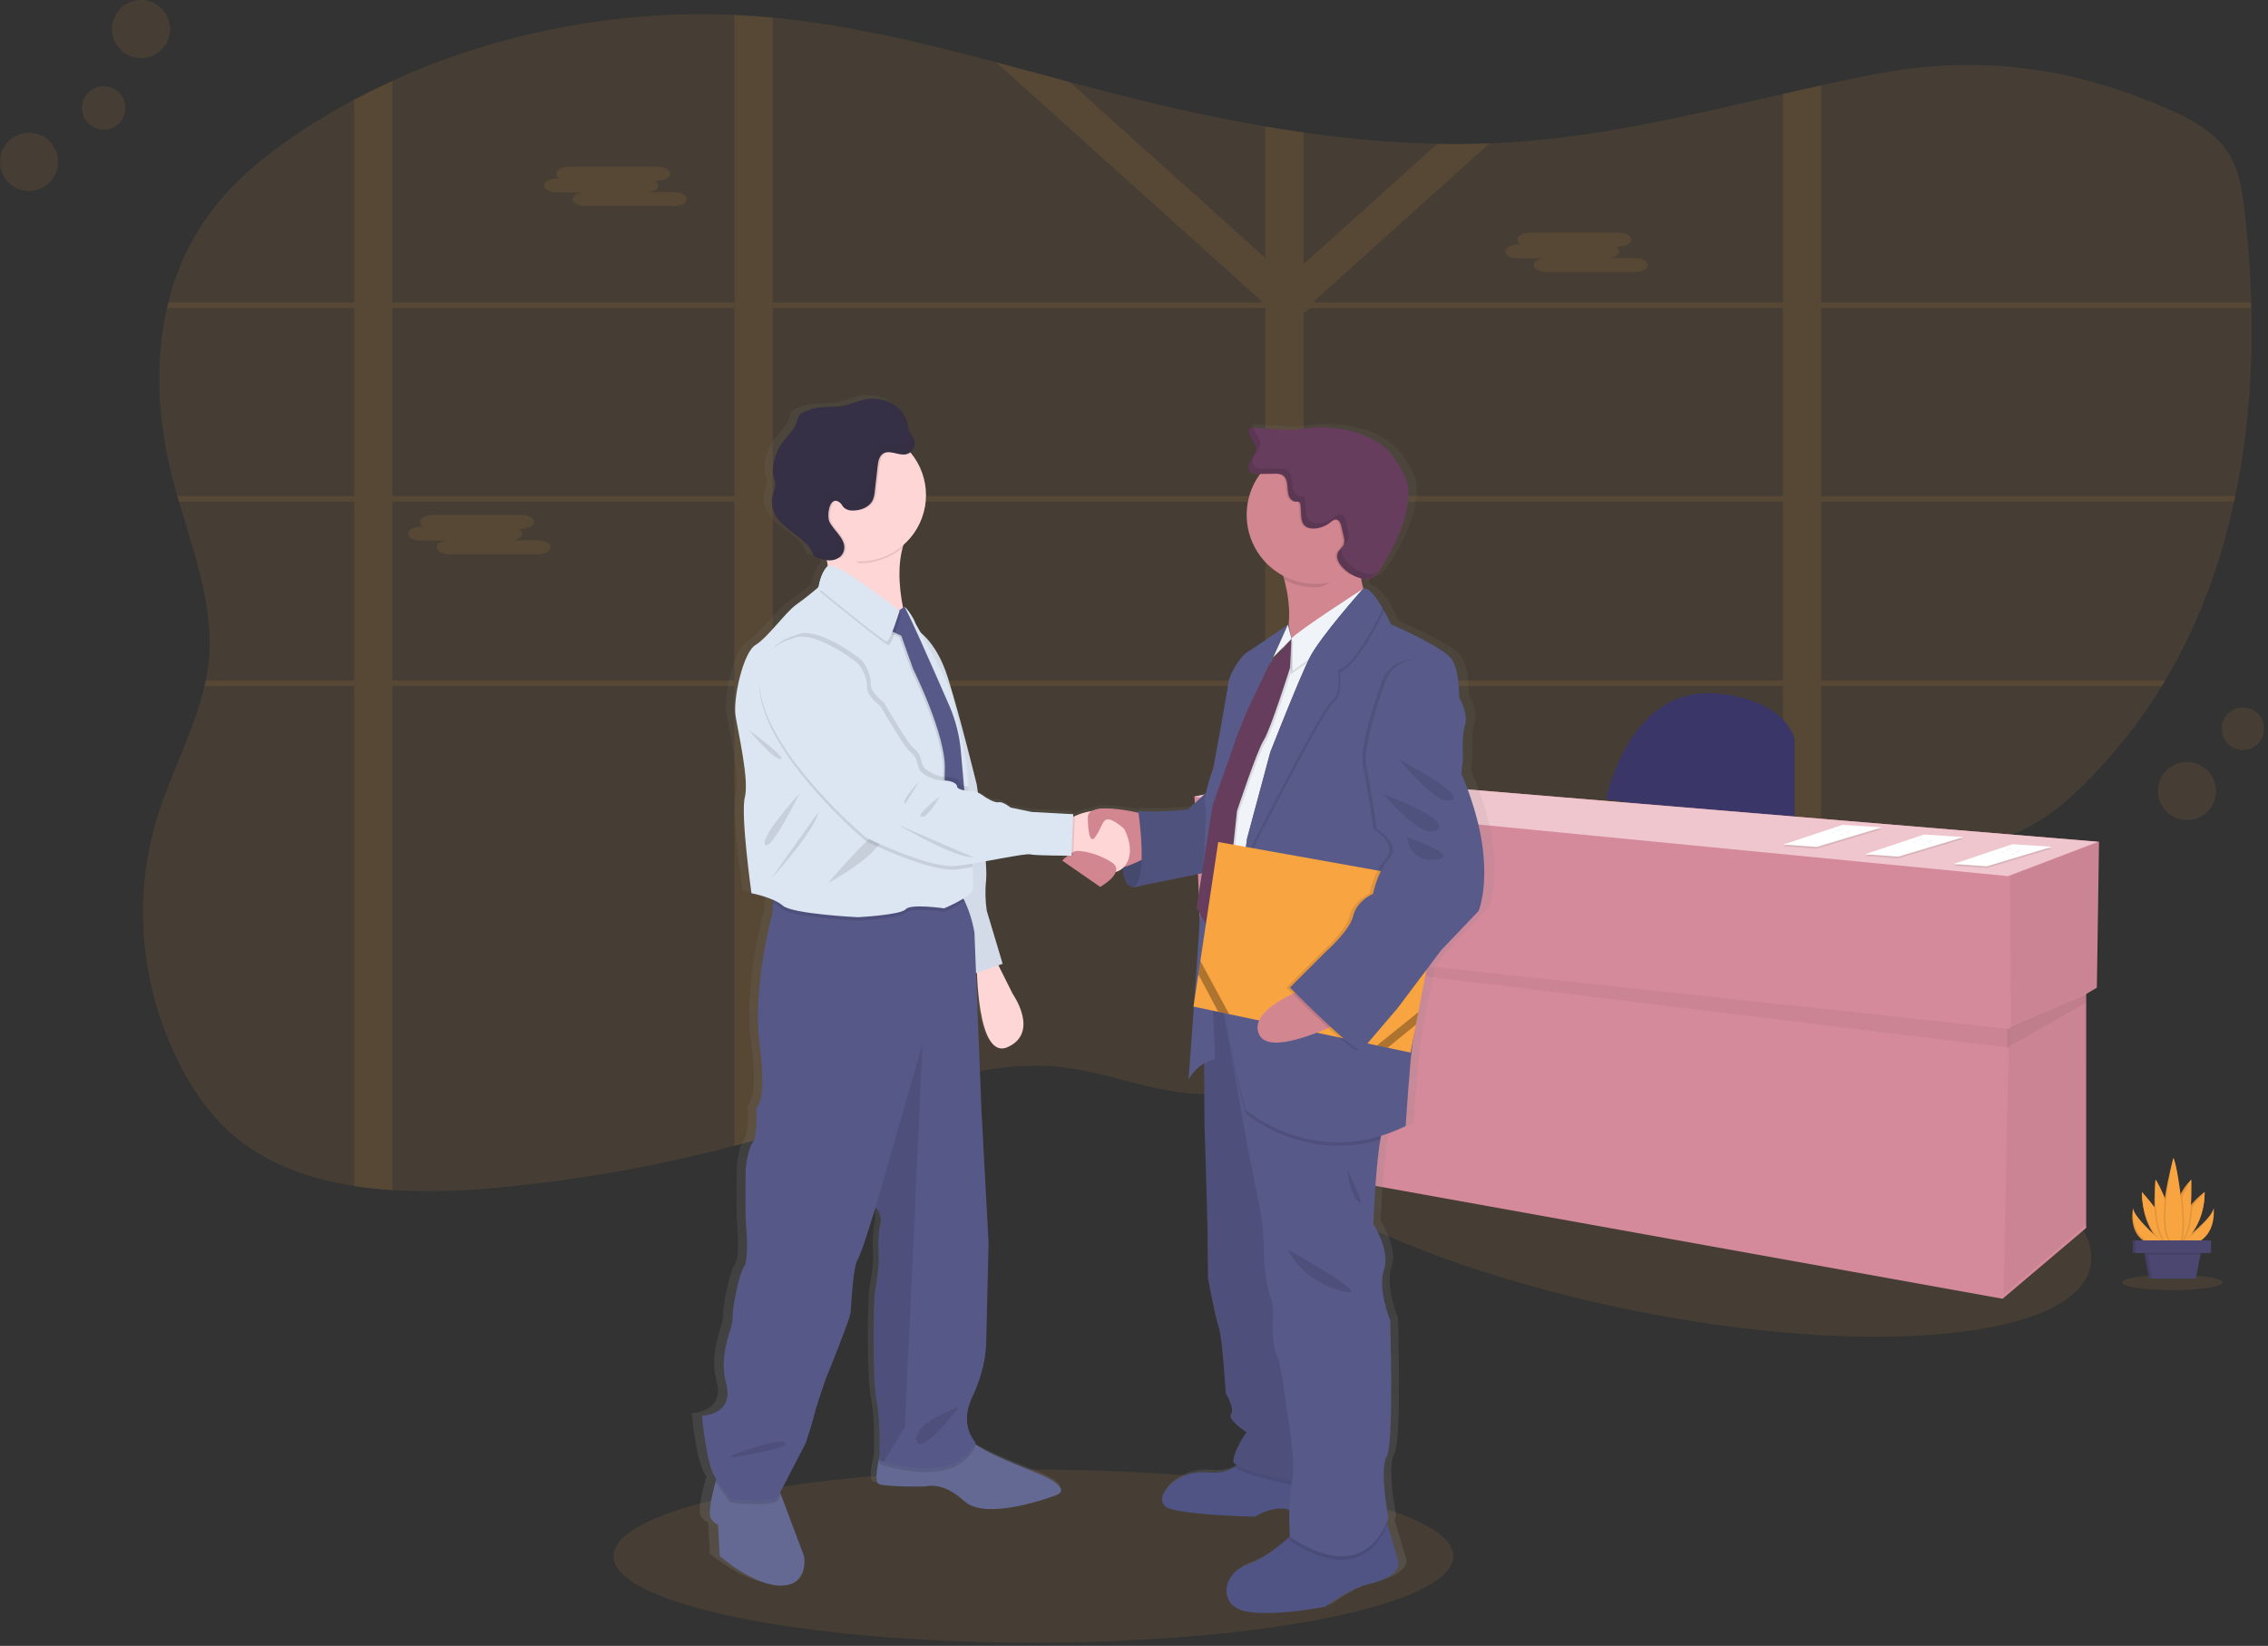 <svg width="583" height="423" viewBox="0 0 583 423" fill="none" xmlns="http://www.w3.org/2000/svg">
<rect x="0" y="0" width="583" height="423" fill="#333333" stroke="none"/>
<path opacity="0.1" d="M574.595 127.498C574.494 127.973 574.398 128.448 574.286 128.917C570.789 145.054 565.074 160.604 556.577 174.884C556.295 175.359 556.012 175.833 555.724 176.308C550.121 185.496 543.417 193.964 535.761 201.524C531.528 205.706 526.912 209.68 521.421 212.545C513.729 216.567 504.736 218.199 495.897 219.533C486.718 220.925 477.41 222.088 468.129 223.342C464.831 223.779 461.553 224.243 458.294 224.734C449.328 226.062 440.426 227.599 431.736 229.636C420.995 232.149 410.584 235.44 400.749 240.071C399.963 240.426 399.187 240.803 398.419 241.201C397.652 241.586 396.879 241.975 396.122 242.37C395.365 242.764 394.618 243.159 393.877 243.565C393.494 243.773 393.11 243.981 392.731 244.199C392.353 244.418 391.98 244.61 391.612 244.824C390.503 245.442 389.416 246.077 388.328 246.717L388.285 246.744C387.566 247.165 386.857 247.597 386.153 248.03C382.134 250.473 378.2 253.023 374.266 255.588L371.792 257.189L367.959 259.669C367.213 260.155 366.451 260.64 365.699 261.12C365.166 261.472 364.633 261.824 364.052 262.187C361.259 263.947 358.428 265.676 355.523 267.324C354.835 267.719 354.142 268.114 353.444 268.498C347.574 271.775 341.436 274.544 335.095 276.777L335.01 276.809C331.82 277.922 328.566 278.841 325.265 279.561C323.362 279.977 321.454 280.319 319.524 280.58C314.366 281.312 309.135 281.386 303.958 280.799C293.793 279.62 284.267 275.715 274.106 274.398C253.188 271.73 232.873 280.324 213.203 287.056C208.366 288.71 203.493 290.259 198.586 291.702C195.323 292.668 192.05 293.58 188.75 294.46C168.534 299.805 147.901 303.426 127.074 305.284C118.367 306.138 109.609 306.332 100.873 305.865C97.552 305.663 94.268 305.332 91.043 304.799C80.008 303.091 69.72 299.512 61.415 292.956C54.613 287.574 49.746 280.559 46.041 273.219C42.248 265.729 39.571 257.724 38.093 249.459C37.89 248.334 37.709 247.203 37.56 246.072C37.293 244.137 37.094 242.192 36.963 240.236C36.245 229.81 37.489 219.343 40.63 209.376C44.149 198.217 50.012 187.505 52.593 176.26C52.699 175.784 52.8 175.309 52.896 174.836C53.249 173.128 53.51 171.402 53.68 169.667C54.997 155.851 49.949 142.381 45.988 128.869C45.849 128.4 45.711 127.925 45.577 127.45C45.151 125.949 44.742 124.45 44.351 122.953C40.684 108.668 39.665 93.374 42.933 79.115C43.035 78.64 43.157 78.165 43.274 77.696C45.462 68.683 49.576 60.251 55.333 52.981C61.452 45.3 69.486 38.904 78.068 33.287C82.251 30.549 86.576 27.99 91.043 25.611C94.242 23.904 97.518 22.287 100.873 20.762C127.767 8.492 158.445 2.502 188.782 3.825C190.382 3.894 191.981 3.979 193.58 4.097C195.179 4.214 196.928 4.353 198.602 4.508C218.144 6.407 237.159 10.989 256.04 15.998C262.368 17.678 268.685 19.401 274.997 21.092C277.806 21.839 280.61 22.586 283.419 23.311C297.178 26.869 311.139 30.091 325.276 32.497C328.549 33.063 331.826 33.578 335.106 34.044C346.495 35.719 357.976 36.694 369.484 36.962C373.958 37.051 378.434 37.012 382.912 36.845C385.172 36.763 387.434 36.64 389.698 36.477C413.073 34.828 435.665 29.313 458.294 24.16C461.567 23.413 464.846 22.677 468.129 21.951C472.437 21.002 476.744 20.084 481.072 19.236C508.009 13.939 532.018 16.985 557.062 27.915C562.755 30.396 568.443 33.394 571.93 38.05C575.416 42.707 576.29 48.426 576.941 53.947C577.863 61.81 578.465 69.774 578.694 77.781C578.694 78.251 578.694 78.725 578.726 79.2C579.089 95.374 577.884 111.703 574.595 127.498Z" fill="#F8A441"/>
<path opacity="0.1" d="M395.92 174.884H394.16V175.513V176.308H396.154L395.92 174.884ZM375.967 174.884C375.964 174.896 375.964 174.909 375.967 174.921C375.919 175.311 375.865 175.7 375.812 176.095V176.201V176.308H391.058V176.223L392.124 174.884H375.967ZM335.106 174.884V128.917H352.645C352.458 128.794 352.266 128.666 352.069 128.549L351.813 128.384L351.482 128.181C351.291 128.069 351.099 127.957 350.896 127.85C350.693 127.744 350.571 127.669 350.4 127.578L350.283 127.514H350.256H335.106V124.98L334.696 125.14L334.264 125.343H334.232L334.142 125.391L333.87 125.535L333.598 125.679C333.331 125.823 333.065 125.983 332.798 126.149L332.542 126.319L332.009 126.661C331.322 127.119 330.645 127.6 329.946 128.048C329.77 128.16 329.594 128.272 329.413 128.373C329.035 128.597 328.645 128.81 328.246 129.002C328.075 129.088 327.91 129.163 327.713 129.232L327.425 129.344L327.158 129.435C326.533 129.652 325.891 129.82 325.239 129.936V174.873H298.943C298.943 174.927 298.98 174.969 298.996 175.023C299.14 175.449 299.284 175.871 299.422 176.298H325.276V225.566C325.412 225.566 325.545 225.566 325.676 225.566L326.14 225.593L326.977 225.641L328.315 225.801L328.928 225.86L329.594 225.929H329.696L330.874 226.073L331.124 226.105L331.695 226.185L332.51 226.302L334.467 226.217L334.733 226.265C334.84 226.265 334.952 226.297 335.064 226.318V176.308H375.759V176.201V176.095C375.812 175.7 375.865 175.311 375.913 174.921C375.911 174.909 375.911 174.896 375.913 174.884H335.106ZM395.92 174.884H394.16V175.513V176.308H396.154L395.92 174.884ZM374.868 174.884C374.804 175.359 374.746 175.833 374.682 176.308H391.682L392.838 174.884H374.868ZM335.106 174.884V128.917H352.645C352.458 128.794 352.266 128.666 352.069 128.549L351.813 128.384L351.482 128.181C351.291 128.069 351.099 127.957 350.896 127.85C350.693 127.744 350.571 127.669 350.4 127.578L350.283 127.514H350.246H335.106V124.98L334.696 125.14L334.264 125.343H334.232L334.142 125.391L333.87 125.535L333.598 125.679C333.331 125.823 333.065 125.983 332.798 126.149L332.542 126.319L332.009 126.661C331.322 127.119 330.645 127.6 329.946 128.048C329.77 128.16 329.594 128.272 329.413 128.373C329.035 128.597 328.645 128.81 328.246 129.002C328.075 129.088 327.91 129.163 327.713 129.232L327.425 129.344L327.158 129.435C326.533 129.652 325.891 129.82 325.239 129.936V174.873H298.943C298.943 174.927 298.98 174.969 298.996 175.023C299.14 175.444 299.289 175.871 299.428 176.298H325.276V225.561H325.676L326.14 225.588L326.977 225.636L328.315 225.801L328.928 225.86L329.594 225.929H329.696L330.874 226.073L331.124 226.105L331.695 226.185L332.51 226.302L334.467 226.217L334.733 226.265C334.84 226.265 334.952 226.297 335.064 226.318V176.308H374.692C374.756 175.833 374.815 175.359 374.879 174.884H335.106ZM468.13 79.163H578.727C578.727 78.688 578.727 78.213 578.695 77.744H468.13V21.935C464.846 22.646 461.568 23.383 458.295 24.144V77.744H338.012L337.708 77.472L338.166 77.067L382.907 36.834C378.429 37.005 373.953 37.044 369.479 36.952L335.101 67.859V34.044C331.817 33.578 328.541 33.063 325.271 32.497V66.302L275.008 21.092C268.696 19.401 262.379 17.678 256.051 15.998L324.408 77.472L324.104 77.744H198.618V4.556C196.944 4.399 195.27 4.262 193.596 4.145C191.997 4.027 190.398 3.942 188.799 3.873V77.744H100.873V20.81C97.554 22.332 94.278 23.948 91.044 25.659V77.744H43.275C43.157 78.213 43.035 78.688 42.934 79.163H91.044V127.498H45.578C45.711 127.973 45.849 128.448 45.988 128.917H91.044V174.884H52.897C52.801 175.357 52.7 175.832 52.593 176.308H91.044V304.831C94.242 305.327 97.552 305.673 100.873 305.897V176.308H188.783V294.482C192.082 293.602 195.356 292.689 198.618 291.724V176.308H325.276V279.556C328.577 278.836 331.831 277.917 335.021 276.803L335.106 276.771V176.308H458.295V224.734C461.564 224.254 464.842 223.793 468.13 223.353V176.308H555.725C556.012 175.833 556.295 175.359 556.577 174.884H468.13V128.917H574.286C574.398 128.448 574.494 127.973 574.595 127.498H468.13V79.163ZM100.873 79.163H188.783V127.498H100.873V79.163ZM100.873 174.884V128.917H188.783V174.884H100.873ZM198.618 79.163H325.276V127.498H198.618V79.163ZM198.618 174.884V128.917H325.276V174.884H198.618ZM458.295 174.884H335.106V128.917H458.295V174.884ZM458.295 127.498H335.106V80.459L336.833 79.163H458.295V127.498ZM375.967 174.884C375.964 174.896 375.964 174.909 375.967 174.921C375.919 175.311 375.865 175.7 375.812 176.095V176.201V176.308H391.058V176.223L392.124 174.884H375.967ZM395.92 174.884H394.16V175.513V176.308H396.154L395.92 174.884ZM335.106 174.884V128.917H352.645C352.458 128.794 352.266 128.666 352.069 128.549L351.813 128.384L351.482 128.181C351.291 128.069 351.099 127.957 350.896 127.85C350.693 127.744 350.571 127.669 350.4 127.578L350.283 127.514H350.256H335.106V124.98L334.696 125.14L334.264 125.343H334.232L334.142 125.391L333.87 125.535L333.598 125.679C333.331 125.823 333.065 125.983 332.798 126.149L332.542 126.319L332.009 126.661C331.322 127.119 330.645 127.6 329.946 128.048C329.77 128.16 329.594 128.272 329.413 128.373C329.035 128.597 328.645 128.81 328.246 129.002C328.075 129.088 327.91 129.163 327.713 129.232L327.425 129.344L327.158 129.435C326.533 129.652 325.891 129.82 325.239 129.936V174.873H298.943C298.943 174.927 298.98 174.969 298.996 175.023C299.14 175.449 299.284 175.871 299.422 176.298H325.276V225.566C325.412 225.566 325.545 225.566 325.676 225.566L326.14 225.593L326.977 225.641L328.315 225.801L328.928 225.86L329.594 225.929H329.696L330.874 226.073L331.124 226.105L331.695 226.185L332.51 226.302L334.467 226.217L334.733 226.265C334.84 226.265 334.952 226.297 335.064 226.318V176.308H375.759V176.201V176.095C375.812 175.7 375.865 175.311 375.913 174.921C375.911 174.909 375.911 174.896 375.913 174.884H335.106Z" fill="#F8A441"/>
<path opacity="0.1" d="M143.142 45.887H143.905C143.653 45.78 143.435 45.609 143.271 45.391C143.107 45.173 143.004 44.915 142.972 44.644C142.972 43.662 144.438 42.862 146.229 42.862H169.023C170.814 42.862 172.275 43.662 172.275 44.644C172.275 45.62 170.814 46.425 169.023 46.425H168.261C168.512 46.53 168.731 46.7 168.895 46.917C169.059 47.135 169.162 47.392 169.194 47.663C169.194 48.501 168.128 49.205 166.704 49.391H173.266C175.052 49.391 176.518 50.192 176.518 51.173C176.518 52.155 175.052 52.955 173.266 52.955H150.467C148.681 52.955 147.215 52.149 147.215 51.173C147.215 50.336 148.281 49.637 149.705 49.445H143.142C141.351 49.445 139.891 48.645 139.891 47.663C139.891 46.681 141.351 45.887 143.142 45.887Z" fill="#F8A441"/>
<path opacity="0.1" d="M390.189 62.834H390.952C390.701 62.727 390.484 62.556 390.321 62.337C390.158 62.119 390.056 61.862 390.024 61.591C390.024 60.61 391.485 59.81 393.276 59.81H416.07C417.861 59.81 419.327 60.61 419.327 61.591C419.327 62.568 417.861 63.368 416.07 63.368H415.313C415.563 63.475 415.781 63.646 415.944 63.864C416.107 64.083 416.209 64.34 416.241 64.611C416.241 65.448 415.174 66.152 413.751 66.339H420.313C422.104 66.339 423.565 67.139 423.565 68.121C423.565 69.102 422.104 69.902 420.313 69.902H397.519C395.728 69.902 394.262 69.097 394.262 68.121C394.262 67.283 395.328 66.579 396.751 66.392H390.189C388.403 66.392 386.938 65.592 386.938 64.611C386.938 63.629 388.403 62.834 390.189 62.834Z" fill="#F8A441"/>
<path opacity="0.1" d="M108.156 135.361H108.912C108.662 135.254 108.444 135.083 108.281 134.865C108.118 134.646 108.016 134.389 107.985 134.118C107.985 133.142 109.451 132.336 111.237 132.336H134.036C135.822 132.336 137.288 133.142 137.288 134.118C137.288 135.1 135.822 135.9 134.036 135.9H133.274C133.525 136.005 133.743 136.175 133.906 136.392C134.069 136.61 134.171 136.867 134.202 137.137C134.202 137.975 133.135 138.679 131.712 138.866H138.274C140.065 138.866 141.531 139.671 141.531 140.647C141.531 141.624 140.065 142.429 138.274 142.429H115.501C113.71 142.429 112.25 141.629 112.25 140.647C112.25 139.815 113.316 139.111 114.739 138.919H108.156C106.364 138.919 104.898 138.119 104.898 137.137C104.898 136.156 106.386 135.361 108.156 135.361Z" fill="#F8A441"/>
<path opacity="0.1" d="M537.362 325.455C541.191 306.705 494.309 281.282 432.647 268.672C370.986 256.063 317.895 261.04 314.066 279.791C310.237 298.541 357.119 323.964 418.781 336.574C480.442 349.184 533.533 344.206 537.362 325.455Z" fill="#F8A441"/>
<path d="M412.84 205.311C412.84 205.311 418.901 175.54 442.042 178.298C442.042 178.298 458.034 179.397 461.323 189.874V213.03L412.84 205.311Z" fill="#3A3768"/>
<path d="M539.567 216.343L333.497 199.246L307.051 204.762L308.703 241.703L310.505 241.922L312.557 297.394L514.769 333.781L536.262 315.585V255.45L539.013 253.834L539.567 216.343Z" fill="#D48A9B"/>
<path opacity="0.05" d="M539.845 216.343L539.291 253.833L516.976 264.31L516.699 225.161L539.845 216.343Z" fill="black"/>
<path opacity="0.05" d="M536.263 255.487L536.535 314.486L515.047 332.682L516.428 264.31L536.263 255.487Z" fill="black"/>
<path opacity="0.05" d="M310.783 244.13L516.593 269.261L516.699 264.492L310.629 242.252L310.783 244.13Z" fill="black"/>
<path opacity="0.05" d="M536.261 257.653V255.487L515.871 264.492V269.271L536.261 257.653Z" fill="black"/>
<path d="M306.773 204.762L333.219 199.246L539.29 216.343L516.149 225.161L306.773 204.762Z" fill="#EFC6CD"/>
<path opacity="0.1" d="M517.338 217.405L527.451 218.066L510.691 223.086L502.156 222.472L517.338 217.405Z" fill="black"/>
<path d="M517.338 216.962L527.451 217.623L510.691 222.648L502.156 222.03L517.338 216.962Z" fill="white"/>
<path d="M516.129 218.098C516.529 217.927 516.95 218.253 517.376 218.333C517.622 218.381 517.872 218.333 518.117 218.381C518.613 218.445 519.104 218.776 519.578 218.61" fill="#D3DAE1"/>
<path d="M515.605 218.402C516 218.231 516.426 218.552 516.853 218.637C517.098 218.68 517.349 218.637 517.594 218.68C518.09 218.749 518.58 219.08 519.054 218.914" fill="#D3DAE1"/>
<path d="M514.402 219.01C514.802 218.84 515.229 219.16 515.655 219.24C515.895 219.288 516.151 219.24 516.391 219.288C516.892 219.357 517.382 219.688 517.851 219.517" fill="#D3DAE1"/>
<path opacity="0.1" d="M473.627 212.422L483.74 213.089L466.98 218.109L458.445 217.49L473.627 212.422Z" fill="black"/>
<path d="M473.627 211.985L483.74 212.646L466.98 217.666L458.445 217.053L473.627 211.985Z" fill="white"/>
<path d="M472.414 213.121C472.814 212.95 473.235 213.27 473.661 213.356C473.907 213.398 474.157 213.356 474.402 213.398C474.898 213.468 475.389 213.798 475.863 213.633" fill="#D3DAE1"/>
<path d="M471.895 213.425C472.289 213.254 472.715 213.575 473.142 213.655C473.387 213.703 473.638 213.655 473.883 213.703C474.379 213.772 474.869 214.103 475.344 213.932" fill="#D3DAE1"/>
<path d="M470.688 214.028C471.087 213.857 471.514 214.183 471.94 214.263C472.18 214.311 472.436 214.263 472.676 214.311C473.177 214.375 473.667 214.711 474.136 214.54" fill="#D3DAE1"/>
<path opacity="0.1" d="M494.592 214.914L504.71 215.575L487.95 220.6L479.41 219.981L494.592 214.914Z" fill="black"/>
<path d="M494.592 214.476L504.71 215.138L487.95 220.157L479.41 219.538L494.592 214.476Z" fill="white"/>
<path d="M493.383 215.612C493.783 215.442 494.209 215.762 494.636 215.842C494.875 215.89 495.126 215.842 495.371 215.89C495.867 215.954 496.363 216.29 496.832 216.119" fill="#D3DAE1"/>
<path d="M492.859 215.911C493.259 215.74 493.686 216.066 494.112 216.146C494.352 216.194 494.603 216.146 494.848 216.194C495.343 216.258 495.839 216.594 496.308 216.423" fill="#D3DAE1"/>
<path d="M491.66 216.519C492.055 216.348 492.481 216.668 492.908 216.754C493.153 216.796 493.403 216.754 493.649 216.796C494.144 216.866 494.635 217.197 495.109 217.031" fill="#D3DAE1"/>
<path opacity="0.1" d="M265.644 422.156C325.256 422.156 373.581 412.201 373.581 399.922C373.581 387.642 325.256 377.688 265.644 377.688C206.032 377.688 157.707 387.642 157.707 399.922C157.707 412.201 206.032 422.156 265.644 422.156Z" fill="#F8A441"/>
<path d="M383.84 217.847C382.689 207.723 378.131 198.062 378.131 198.062L378.478 194.648C378.478 194.648 378.552 192.941 378.44 190.38C378.453 188.782 378.662 187.191 379.064 185.643C379.997 182.683 377.897 179.045 377.662 178.709C377.428 178.373 377.779 171.881 375.679 168.696C373.579 165.511 359.591 159.59 359.591 159.59C359.591 159.59 358.839 158.016 357.778 156.176L357.874 155.989C357.006 154.414 355.931 152.962 354.676 151.674C353.818 150.756 352.991 150.233 352.325 150.49C352.054 149.604 351.847 148.7 351.707 147.785C351.845 147.822 351.989 147.86 352.128 147.886C352.705 148.02 353.304 148.035 353.887 147.929C355.188 147.636 356.051 146.467 356.776 145.368C360.391 139.874 363.504 133.846 364.138 127.343C364.309 126.016 364.245 124.669 363.951 123.364C363.652 122.349 363.233 121.373 362.704 120.457C361.77 118.576 360.586 116.83 359.186 115.266C356.696 112.642 353.263 111.036 349.734 110.087C345.759 109.017 341.617 108.707 337.527 109.174C336.461 109.297 335.395 109.473 334.329 109.542C332.976 109.602 331.621 109.579 330.272 109.473L323.294 109.068L323.262 108.961L322.1 108.892C321.641 109.804 322.1 110.887 322.67 111.74C323.241 112.594 323.896 113.485 323.848 114.493C323.8 115.501 323.07 116.312 322.5 117.16C321.929 118.008 321.497 119.118 322.068 119.95C322.148 120.065 322.243 120.169 322.35 120.259C322.953 120.883 324.003 120.953 324.914 120.942H325.074C322.779 123.968 321.537 127.663 321.54 131.462C321.555 134.708 322.463 137.887 324.164 140.652C325.865 143.416 328.294 145.659 331.183 147.134C331.285 147.481 331.386 147.838 331.482 148.201C332.539 151.948 332.918 155.854 332.601 159.734L332.479 160.001L332.404 159.718C332.404 159.718 324.184 165.298 321.743 166.776C319.301 168.253 316.849 173.262 316.732 174.628C316.614 175.993 312.766 196.59 312.766 196.59C311.983 198.664 311.339 200.789 310.836 202.948L305.926 207.264C305.926 207.264 295.798 208.176 292.866 207.493L292.951 208.059C290.366 207.468 287.732 207.111 285.083 206.992C283.636 206.806 282.166 207.002 280.818 207.563L280.717 207.611L280.637 207.648C279.094 207.859 277.587 208.283 276.159 208.907C275.989 208.976 275.834 209.046 275.685 209.115L275.717 208.416L264.757 207.851L259.16 206.714C259.16 206.714 257.177 205.114 256.009 205.349C254.842 205.583 252.395 203.983 252.395 203.983C251.837 203.545 251.233 203.17 250.593 202.863C250.407 201.572 250.289 200.788 250.289 200.788C250.289 200.788 245.934 183.494 242.672 173.326C240.486 166.535 237.341 163.191 235.486 161.734C234.66 160.294 234.116 159.366 234.116 159.366C233.759 158.118 231.797 155.307 231.296 155.237C231.216 155.109 231.157 155.045 231.125 155.045C231.018 155.034 230.91 155.05 230.811 155.093C229.894 150.527 229.361 144.803 230.763 139.815C232.682 138.237 234.229 136.254 235.292 134.007C236.356 131.761 236.91 129.307 236.914 126.821C236.914 126.746 236.914 126.671 236.914 126.597C236.914 126.522 236.914 126.442 236.914 126.367C236.913 122.403 235.51 118.567 232.954 115.538L232.772 115.336C232.821 115.301 232.867 115.264 232.911 115.224C233.312 114.899 233.617 114.471 233.794 113.986C233.972 113.502 234.015 112.978 233.919 112.471C233.679 111.447 232.879 110.641 232.469 109.67C232.222 108.923 232.024 108.16 231.877 107.387C231.563 106.289 230.987 105.284 230.198 104.459L230.278 104.672C228.188 102.32 224.595 101.151 221.359 101.674C218.955 102.058 216.716 103.178 214.301 103.525C212.569 103.771 210.804 103.611 209.061 103.787C207.444 103.953 205.87 104.408 204.413 105.131C204.032 105.293 203.695 105.541 203.427 105.856C203.179 106.279 203.012 106.744 202.936 107.227C202.345 109.388 200.468 110.929 199.109 112.732C197.556 114.792 196.657 117.271 196.529 119.849C196.476 120.504 196.539 121.163 196.715 121.796C196.833 122.174 197.014 122.532 197.099 122.916C197.366 124.089 196.753 125.258 196.454 126.421C196.078 127.904 196.211 129.471 196.833 130.87C198.938 135.585 205.852 137.159 207.292 142.109C208.393 142.616 209.556 142.974 210.751 143.176C210.847 143.667 210.932 144.163 211.002 144.664C210.969 144.678 210.939 144.696 210.911 144.718C209.045 146.537 208.582 150.052 208.582 150.052L208.358 150.233C207.595 150.863 204.989 152.975 202.632 154.602C199.834 156.539 195.169 163.025 191.907 164.962C188.645 166.898 185.958 178.831 186.662 183.168C187.365 187.505 190.276 199.668 189.108 204.106C187.941 208.544 190.857 228.799 190.857 228.799C192.814 229.172 194.728 229.74 196.571 230.495L196.513 231.381L196.337 234.048C196.337 234.048 191.054 253.167 193.074 267.884C195.095 282.602 192.142 284.117 192.142 284.117C192.142 284.117 192.76 290.641 191.209 292.919C189.657 295.197 189.343 300.2 189.343 300.2C189.343 300.2 189.188 311.429 189.497 314.603C189.807 317.777 189.961 323.56 188.874 324.925C187.786 326.291 185.766 335.237 185.921 337.968C186.075 340.699 182.034 346.924 184.209 354.963C186.384 363.002 177.812 363.157 177.812 363.157C177.812 363.157 178.905 375.426 181.235 378.936L181.576 379.438C181.517 379.641 181.459 379.854 181.395 380.083C180.515 383.284 179.31 388.336 180.147 389.557C181.389 391.382 182.013 391.072 182.013 391.072L182.477 399.266C182.477 399.266 191.806 407.155 198.96 406.857C206.113 406.558 204.711 399.266 204.711 399.266L198.618 383.455L198.41 382.921L205.181 370.119C205.181 370.119 207.046 364.507 207.51 362.533C207.974 360.559 210.506 353.566 210.506 353.566C210.506 353.566 216.903 338.395 217.036 336.57C217.169 334.746 217.66 324.893 218.902 322.914C220.144 320.935 223.566 309.578 223.566 309.578L223.652 309.653C224.232 310.224 224.647 310.941 224.852 311.73C225.056 312.518 225.043 313.347 224.814 314.128C224.03 317.009 224.499 322.925 224.499 322.925C224.499 322.925 224.19 327.934 223.566 330.516C222.943 333.098 222.793 354.185 223.881 359.188C224.75 363.194 224.723 370.695 224.68 373.533C223.95 376.547 223.31 380.291 224.499 380.734C226.525 381.497 236.787 381.342 236.787 381.342C236.787 381.342 241.136 379.822 247.048 385.135C252.96 390.448 271.143 383.62 271.143 383.62C271.143 383.62 276.74 382.1 265.7 377.704C257.998 374.637 253.024 372.594 249.772 370.407C249.847 370.263 249.927 370.119 249.996 369.964C249.996 369.964 245.486 365.696 249.218 358.132C252.949 350.568 252.795 344.172 252.795 344.172L253.418 318.679L251.553 284.837L250.108 249.32L250.364 249.235C250.609 255.764 251.883 271.309 258.552 268.295C266.948 264.502 259.794 254.639 259.794 254.639L256.025 247.288L257.15 246.904L252.933 233.269C252.529 230.608 252.475 227.905 252.773 225.23C252.857 223.665 252.825 222.096 252.677 220.536C258.2 219.57 263.488 218.546 264.437 218.781C265.557 219.053 271.82 219.106 274.283 219.117C273.478 219.746 272.833 220.371 272.833 220.371L282.86 227.124C282.86 227.124 286.261 225.262 286.97 223.288C287.668 223.112 288.312 222.768 288.847 222.286C288.953 224.617 289.572 227.14 291.725 227.199C292.264 227.21 292.798 227.104 293.292 226.889L309.69 223.641L308.282 232.437L309.263 234.181C308.768 241.602 308.197 249.48 307.696 256.41L307.467 257.925L307.584 257.952C306.806 268.62 306.182 276.702 306.182 276.702C307.101 274.951 308.526 273.517 310.271 272.589L310.377 288.422C310.377 288.422 311.198 313.456 311.198 316.87C311.198 320.284 311.31 327.907 311.31 327.907C311.31 327.907 313.064 337.237 314.109 340.31C315.154 343.382 315.975 357.38 315.975 357.38C315.975 357.38 318.427 361.247 317.377 362.714C316.327 364.181 321.46 367.377 321.46 367.377C321.46 367.377 318.192 371.815 317.958 374.776C317.931 375.117 318.267 375.48 318.875 375.842C318.683 375.997 318.486 376.152 318.267 376.301C316.753 377.315 314.535 378.019 311.198 377.731C302.099 376.931 295.686 385.354 301.283 387.061C306.88 388.768 323.672 389.109 323.672 389.109C323.672 389.109 328.758 385.935 332.735 387.365C332.676 390.704 332.841 393.766 332.868 394.171L332.82 394.209C330.442 396.343 325.89 400.013 321.444 401.512C315.047 403.672 313.629 412.437 321.908 413.573C330.186 414.709 342.314 412.207 342.314 412.207C342.314 412.207 348.61 407.545 353.391 406.521C358.173 405.496 362.256 403.219 361.441 400.487C360.908 398.743 359.538 394.171 358.61 391.099C358.557 390.914 358.503 390.736 358.45 390.565C358.594 390.245 358.738 389.915 358.871 389.573C358.871 389.573 356.424 376.829 358.407 373.645C360.391 370.46 359.34 338.592 359.34 338.592C359.34 338.592 355.955 330.516 357.709 325.624C359.463 320.732 354.911 313.787 354.911 313.787C354.911 313.787 355.406 299.869 356.739 292.113C356.799 291.783 356.858 291.462 356.915 291.153C359.146 290.49 361.321 289.65 363.418 288.641C363.418 288.641 364.586 271.112 365.284 267.132C365.353 266.759 365.449 266.156 365.567 265.372L366.1 262.561L366.729 259.36L368.861 248.451L372.71 243.469L382.625 233.333C382.625 233.333 385.008 227.977 383.84 217.847ZM230.933 155.259L230.859 155.312C230.847 155.273 230.838 155.234 230.832 155.194C230.863 155.22 230.897 155.241 230.933 155.259ZM328.896 167.682L328.513 168.52L329.915 167.122L328.012 169.256L328.651 167.912L328.896 167.682ZM319.429 187.26C319.061 188.236 318.667 189.292 318.256 190.391L319.008 188.145L319.429 187.26Z" fill="url(#paint0_linear)"/>
<path d="M288.838 219.176C288.838 219.176 287.532 227.876 291.45 227.988C295.368 228.1 297.985 221.277 297.985 221.277L296.386 215.82L288.838 219.176Z" fill="#585B8A"/>
<path opacity="0.2" d="M288.838 219.176C288.838 219.176 287.532 227.876 291.45 227.988C295.368 228.1 297.985 221.277 297.985 221.277L296.386 215.82L288.838 219.176Z" fill="black"/>
<path d="M201.074 407.502C194.102 407.806 185.007 399.922 185.007 399.922L184.554 391.734C184.554 391.734 183.952 392.038 182.736 390.219C181.921 388.997 183.094 383.935 183.952 380.75C184.368 379.193 184.709 378.083 184.709 378.083L200.008 382.18L200.738 384.116L206.677 399.917C206.677 399.917 208.041 407.198 201.074 407.502Z" fill="#636992"/>
<path d="M271.373 384.308C271.373 384.308 253.648 391.131 247.917 385.823C242.187 380.515 237.917 382.03 237.917 382.03C237.917 382.03 227.916 382.185 225.944 381.422C224.782 380.979 225.411 377.187 226.136 374.167C226.626 372.082 227.159 370.359 227.159 370.359C227.159 370.359 244.58 364.443 247.31 368.081C248.129 369.15 249.109 370.085 250.215 370.855C253.371 373.138 258.302 375.208 266.101 378.392C276.826 382.788 271.373 384.308 271.373 384.308Z" fill="#636992"/>
<path d="M255.467 245.725L260.313 255.428C260.313 255.428 267.285 265.286 259.103 269.074C250.92 272.861 251.074 247.245 251.074 247.245L255.467 245.725Z" fill="#FFD6D6"/>
<path d="M235.16 161.58C235.16 161.58 240.464 164.007 243.647 174.164C246.829 184.321 251.072 201.609 251.072 201.609C251.072 201.609 253.951 221.165 253.493 226.02C253.201 228.693 253.253 231.393 253.647 234.053L257.736 247.699L249.553 250.579L236.978 202.367L235.16 161.58Z" fill="#DCE6F2"/>
<path opacity="0.05" d="M235.16 161.58C235.16 161.58 240.464 164.007 243.647 174.164C246.829 184.321 251.072 201.609 251.072 201.609C251.072 201.609 253.951 221.165 253.493 226.02C253.201 228.693 253.253 231.393 253.647 234.053L257.736 247.699L249.553 250.579L236.978 202.367L235.16 161.58Z" fill="black"/>
<path opacity="0.1" d="M200.01 382.185L200.74 384.121L199.844 385.834C196.358 387.349 187.722 386.138 187.722 386.138C187.722 386.138 186.123 384.105 183.938 380.761C184.353 379.203 184.694 378.094 184.694 378.094L200.01 382.185Z" fill="black"/>
<path opacity="0.1" d="M250.767 371.569C246.348 381.588 231.326 377.869 227.152 376.616C226.464 376.408 226.086 376.269 226.086 376.269C226.086 376.269 226.113 375.453 226.123 374.167C226.614 372.082 227.147 370.359 227.147 370.359C227.147 370.359 244.568 364.443 247.297 368.081C248.117 369.15 249.097 370.085 250.202 370.855C250.369 371.109 250.558 371.348 250.767 371.569Z" fill="black"/>
<path d="M250.005 358.836C246.369 366.411 250.767 370.663 250.767 370.663C246.348 380.675 231.326 376.963 227.152 375.704C226.464 375.501 226.086 375.362 226.086 375.362C226.086 375.362 226.39 364.896 225.329 359.893C224.268 354.889 224.417 333.818 225.025 331.241C225.633 328.665 225.931 323.656 225.931 323.656C225.931 323.656 225.478 317.745 226.235 314.865C226.463 314.086 226.478 313.261 226.279 312.475C226.081 311.689 225.675 310.971 225.105 310.394L225.025 310.314C225.025 310.314 221.693 321.687 220.478 323.65C219.262 325.613 218.815 335.477 218.66 337.296C218.505 339.115 212.295 354.281 212.295 354.281C212.295 354.281 209.875 361.253 209.422 363.221C208.969 365.19 207.146 370.807 207.146 370.807L199.842 384.911C196.356 386.426 187.72 385.215 187.72 385.215C187.72 385.215 186.057 383.081 183.781 379.603C181.505 376.125 180.449 363.84 180.449 363.84C180.449 363.84 188.781 363.685 186.66 355.652C184.538 347.618 188.477 341.398 188.328 338.667C188.179 335.936 190.146 326.995 191.207 325.629C192.267 324.264 192.113 318.503 191.809 315.318C191.505 312.133 191.66 300.915 191.66 300.915C191.66 300.915 191.964 295.911 193.478 293.639C194.991 291.366 194.389 284.842 194.389 284.842C194.389 284.842 197.262 283.327 195.295 268.62C193.328 253.913 198.494 234.811 198.494 234.811L198.67 232.144L198.947 227.823C198.947 227.823 242.281 225.092 245.767 228.426C246.678 229.351 247.426 230.424 247.979 231.6C249.172 234.165 250.015 236.88 250.485 239.671L252.302 285.611L254.12 319.42L253.512 344.892C253.512 344.892 253.646 351.251 250.005 358.836Z" fill="#565988"/>
<path opacity="0.1" d="M237.159 268.167L232.612 366.715L227.153 375.698C226.465 375.496 226.087 375.357 226.087 375.357C226.087 375.357 226.391 364.891 225.33 359.887C224.269 354.883 224.418 333.812 225.026 331.236C225.634 328.659 225.932 323.65 225.932 323.65C225.932 323.65 225.479 317.74 226.236 314.859C226.464 314.081 226.479 313.256 226.28 312.47C226.082 311.684 225.676 310.965 225.106 310.389L225.18 309.856L237.159 268.167Z" fill="black"/>
<path opacity="0.1" d="M188.193 373.997C188.193 373.997 200.011 369.297 201.829 370.796C203.647 372.295 187.895 374.583 187.895 374.583L188.193 373.997Z" fill="black"/>
<path opacity="0.1" d="M246.527 361.562C246.073 361.717 234.559 365.83 235.62 370.204C236.681 374.578 246.527 361.562 246.527 361.562Z" fill="black"/>
<path d="M210.543 137.249C210.543 137.249 214.402 146.574 212.361 151.354C210.319 156.133 234.403 164.316 234.403 164.316C234.403 164.316 227.361 146.121 234.18 135.884C240.998 125.647 210.543 137.249 210.543 137.249Z" fill="#FFD6D6"/>
<path d="M351.563 407.198C346.903 408.222 340.768 412.885 340.768 412.885C340.768 412.885 328.95 415.387 320.879 414.25C312.808 413.114 314.178 404.355 320.426 402.194C324.76 400.701 329.2 397.015 331.519 394.902C332.542 393.958 333.15 393.302 333.15 393.302L355.768 388.752C355.768 388.752 356.136 390.016 356.648 391.76C357.554 394.838 358.892 399.405 359.404 401.144C360.198 403.902 356.222 406.174 351.563 407.198Z" fill="#505484"/>
<path d="M345.769 389.685C345.769 389.685 336.222 390.709 332.245 388.437C328.268 386.164 322.586 389.802 322.586 389.802C322.586 389.802 306.22 389.461 300.767 387.754C295.314 386.047 301.561 377.619 310.426 378.429C313.657 378.723 315.842 378.013 317.319 377C318.861 375.942 319.936 374.329 320.32 372.498L339.511 373.634L342.176 380.441L345.769 389.685Z" fill="#505484"/>
<path opacity="0.1" d="M342.467 383.545C342.467 383.545 320.163 379.896 317.316 377C318.859 375.942 319.934 374.329 320.318 372.498L339.508 373.634L342.174 380.441L342.467 383.545Z" fill="black"/>
<path d="M309.402 255.85L309.632 289.163C309.632 289.163 310.426 314.182 310.426 317.596C310.426 321.01 310.538 328.622 310.538 328.622C310.538 328.622 312.244 337.947 313.267 341.019C314.291 344.092 315.085 358.09 315.085 358.09C315.085 358.09 317.473 361.957 316.45 363.424C315.426 364.891 320.426 368.086 320.426 368.086C320.426 368.086 317.228 372.525 317.02 375.48C316.812 378.435 342.469 382.633 342.469 382.633L332.474 280.068L324.515 254.372L309.402 255.85Z" fill="#575988"/>
<path opacity="0.1" d="M309.402 255.85L309.632 289.163C309.632 289.163 310.426 314.182 310.426 317.596C310.426 321.01 310.538 328.622 310.538 328.622C310.538 328.622 312.244 337.947 313.267 341.019C314.291 344.092 315.085 358.09 315.085 358.09C315.085 358.09 317.473 361.957 316.45 363.424C315.426 364.891 320.426 368.086 320.426 368.086C320.426 368.086 317.228 372.525 317.02 375.48C316.812 378.435 342.469 382.633 342.469 382.633L332.474 280.068L324.515 254.372L309.402 255.85Z" fill="black"/>
<path opacity="0.1" d="M356.649 391.787C349.223 409.503 331.562 395.83 331.562 395.83C331.562 395.83 331.562 395.489 331.52 394.902C332.543 393.958 333.151 393.302 333.151 393.302L355.769 388.752C355.769 388.752 356.137 390.043 356.649 391.787Z" fill="black"/>
<path d="M356.905 390.256C349.628 408.926 331.562 394.918 331.562 394.918C331.562 394.918 330.992 385.252 332.133 380.819C333.273 376.386 330.88 363.077 330.88 363.077C330.88 363.077 329.515 351.251 328.268 348.525C327.02 345.799 327.132 340.336 327.132 339.883C327.132 339.429 327.586 335.786 326.562 333.284C325.539 330.782 324.963 324.642 324.963 324.642C324.963 324.642 324.963 316.001 323.939 310.885L320.416 293.281L314.051 257.231L316.039 256.89L351.665 250.638C351.665 250.638 358.371 284.778 356.094 288.278C355.604 289.046 355.172 290.726 354.815 292.892C353.514 300.638 353.029 314.544 353.029 314.544C353.029 314.544 357.459 321.479 355.759 326.371C354.058 331.262 357.358 339.333 357.358 339.333C357.358 339.333 358.381 371.175 356.446 374.359C354.511 377.544 356.905 390.256 356.905 390.256Z" fill="#575988"/>
<path d="M353.493 157.488C353.493 157.488 321.221 180.229 328.492 168.856C332.41 162.732 331.691 154.933 330.155 149.044C329.379 146.048 328.308 143.138 326.957 140.354C326.957 140.354 354.378 128.682 350.743 139.143C349.891 141.58 349.529 144.162 349.677 146.739C349.894 150.614 351.219 154.345 353.493 157.488Z" fill="#D28690"/>
<path d="M295.387 209.568C295.387 209.568 281.751 205.626 279.48 209.494C277.209 213.361 280.162 221.848 284.278 223.214C288.393 224.579 297.839 218.589 297.839 218.589L295.387 209.568Z" fill="#D28690"/>
<path d="M310.997 202.863L305.314 208.096C305.314 208.096 295.426 209.003 292.585 208.32C292.585 208.32 295.202 225.833 291.449 227.993L314.403 223.331L310.997 202.863Z" fill="#585B8A"/>
<path opacity="0.1" d="M310.997 202.863L305.314 208.096C305.314 208.096 295.426 209.003 292.585 208.32C292.585 208.32 295.202 225.833 291.449 227.993L314.403 223.331L310.997 202.863Z" fill="black"/>
<path opacity="0.1" d="M238.04 127.695C238.04 132.223 236.243 136.565 233.044 139.766C229.845 142.967 225.506 144.766 220.982 144.766C212.229 140.557 203.923 137.132 203.923 127.695C203.833 125.399 204.206 123.107 205.022 120.959C205.838 118.81 207.079 116.848 208.67 115.191C210.262 113.534 212.172 112.216 214.285 111.315C216.398 110.415 218.672 109.951 220.969 109.951C223.265 109.951 225.539 110.415 227.652 111.315C229.765 112.216 231.675 113.534 233.267 115.191C234.858 116.848 236.099 118.81 236.915 120.959C237.731 123.107 238.104 125.399 238.014 127.695H238.04Z" fill="black"/>
<path d="M238.037 127.237C238.04 131.251 236.626 135.138 234.044 138.211C231.463 141.284 227.88 143.346 223.928 144.034C219.975 144.722 215.907 143.991 212.44 141.97C208.974 139.949 206.332 136.769 204.98 132.989C203.628 129.209 203.654 125.073 205.052 121.31C206.45 117.547 209.131 114.399 212.622 112.421C216.113 110.443 220.189 109.762 224.133 110.498C228.077 111.235 231.634 113.341 234.178 116.445C236.669 119.49 238.032 123.302 238.037 127.237Z" fill="#FFD6D6"/>
<path opacity="0.1" d="M247.978 231.615C246.291 232.664 244.525 233.581 242.696 234.357C242.696 234.357 234.06 233.104 232.812 234.581C231.565 236.059 220.552 236.63 220.552 236.63C220.552 236.63 203.733 235.835 201.233 233.674C200.46 233.048 199.6 232.538 198.68 232.159L198.957 227.839C198.957 227.839 242.291 225.107 245.777 228.441C246.684 229.368 247.429 230.441 247.978 231.615Z" fill="black"/>
<path d="M250.088 228.559C249.747 230.49 242.7 233.445 242.7 233.445C242.7 233.445 234.064 232.197 232.817 233.675C231.569 235.152 220.556 235.723 220.556 235.723C220.556 235.723 203.738 234.923 201.237 232.762C198.737 230.602 193.167 229.562 193.167 229.562C193.167 229.562 190.325 209.323 191.466 204.89C192.607 200.457 189.76 188.284 189.078 183.963C188.396 179.642 191.008 167.704 194.19 165.773C197.373 163.842 201.92 157.355 204.644 155.424C206.941 153.797 209.479 151.69 210.22 151.055L210.438 150.874C210.438 150.874 210.897 147.348 212.714 145.539C214.532 143.731 231.233 157.024 231.233 157.024C231.233 157.024 231.351 158.048 232.486 156.117C232.742 155.685 234.944 158.865 235.327 160.209C235.327 160.209 244.416 176.132 244.987 179.413C245.557 182.693 247.94 193.4 248.393 196.014C248.51 196.686 248.702 199.043 248.926 202.201C248.969 202.82 249.006 203.476 249.054 204.159C249.39 209.398 249.752 216.087 249.971 221.144C249.971 221.72 250.019 222.275 250.035 222.808C250.15 224.723 250.168 226.642 250.088 228.559Z" fill="#DCE6F2"/>
<path opacity="0.1" d="M192.383 187.505C192.383 187.505 198.63 195.123 200.677 195.123C202.724 195.123 192.383 187.505 192.383 187.505Z" fill="black"/>
<path opacity="0.1" d="M205.541 203.882C205.541 203.882 195.311 215.025 196.676 217.074C198.041 219.122 205.541 203.882 205.541 203.882Z" fill="black"/>
<path opacity="0.1" d="M198.043 226.057C198.043 226.057 209.771 213.206 210.304 208.773L198.043 226.057Z" fill="black"/>
<path opacity="0.1" d="M212.812 226.964C212.812 226.964 226.337 219.8 227.472 214.113C228.608 208.427 212.812 226.964 212.812 226.964Z" fill="black"/>
<path opacity="0.1" d="M229.974 157.83L228.098 162.375L231.221 163.852L234.292 172.441C234.292 172.441 242.757 189.383 242.416 198.195C242.075 207.008 243.951 220.253 243.951 220.253L248.834 219.346L246.531 193.426C246.173 189.413 245.168 185.484 243.557 181.792C239.655 172.851 232.394 156.347 231.936 156.347C231.312 156.347 231.749 156.576 231.749 156.576L229.974 157.83Z" fill="black"/>
<path d="M230.427 157.371L228.551 161.921L231.68 163.399L234.745 171.987C234.745 171.987 243.21 188.929 242.869 197.742C242.528 206.554 244.404 219.8 244.404 219.8L249.293 218.893L246.985 192.973C246.63 188.96 245.627 185.03 244.015 181.339C240.113 172.393 232.853 155.893 232.4 155.893C231.771 155.893 232.208 156.123 232.208 156.123L230.427 157.371Z" fill="#575989"/>
<path d="M285.764 224.201C283.386 224.019 277.682 221.133 275.417 219.933L274.457 219.4L274.574 210.592C275.135 210.263 275.715 209.969 276.312 209.712C279.34 208.389 285.55 206.592 288.663 212.38C292.864 220.141 288.775 224.403 285.764 224.201Z" fill="#FFD6D6"/>
<path opacity="0.1" d="M234.178 116.445C233.934 116.598 233.665 116.708 233.384 116.771C231.406 117.203 229.157 115.501 227.461 116.595C226.427 117.267 226.187 118.659 226.049 119.886C225.807 122.02 225.565 124.139 225.324 126.244C225.273 126.994 225.115 127.732 224.855 128.437C224.018 130.352 221.72 131.254 219.625 131.222C218.804 131.28 217.994 131.012 217.37 130.475C217.002 130.101 216.805 129.579 216.4 129.237C213.735 127.002 212.924 132.48 213.628 134.038C214.758 136.583 218.772 139.036 217.088 142.269C216.804 142.794 216.375 143.226 215.851 143.512C213.312 142.716 210.995 141.338 209.084 139.486C207.173 137.635 205.721 135.362 204.844 132.849C203.967 130.335 203.69 127.652 204.034 125.012C204.378 122.373 205.335 119.85 206.827 117.647C208.319 115.443 210.306 113.619 212.628 112.321C214.95 111.022 217.543 110.285 220.201 110.168C222.858 110.052 225.506 110.558 227.933 111.648C230.36 112.738 232.499 114.381 234.178 116.445Z" fill="black"/>
<path d="M215.949 129.216C216.349 129.552 216.551 130.075 216.919 130.448C217.543 130.984 218.354 131.253 219.174 131.195C221.269 131.227 223.567 130.331 224.398 128.405C224.664 127.703 224.823 126.966 224.873 126.218L225.598 119.859C225.736 118.632 225.971 117.24 227.01 116.568C228.706 115.501 230.955 117.176 232.933 116.744C233.646 116.563 234.263 116.116 234.659 115.496C235.055 114.876 235.2 114.128 235.065 113.404C234.836 112.386 234.058 111.58 233.658 110.609C233.415 109.863 233.221 109.102 233.077 108.331C231.973 104.192 227.117 101.866 222.895 102.56C220.55 102.949 218.369 104.069 216.018 104.411C214.334 104.656 212.612 104.496 210.912 104.677C209.332 104.84 207.795 105.294 206.38 106.016C206.009 106.181 205.681 106.429 205.421 106.742C205.179 107.164 205.017 107.627 204.941 108.107C204.371 110.241 202.537 111.815 201.21 113.613C199.691 115.681 198.813 118.15 198.683 120.713C198.631 121.367 198.692 122.026 198.864 122.66C198.976 123.033 199.152 123.396 199.237 123.78C199.498 124.948 198.901 126.116 198.608 127.279C198.244 128.763 198.375 130.326 198.981 131.728C201.028 136.439 207.772 138.012 209.174 142.957C210.419 143.555 211.763 143.916 213.14 144.024C214.515 144.051 215.997 143.459 216.637 142.237C218.316 139.036 214.307 136.551 213.177 134.011C212.468 132.448 213.262 126.975 215.949 129.216Z" fill="#353045"/>
<path opacity="0.1" d="M350.768 139.143C349.916 141.58 349.553 144.162 349.702 146.739C348.881 147.438 347.985 145.347 347.036 145.886C344.435 147.39 341.428 150.97 338.208 150.97C335.416 150.971 332.663 150.311 330.175 149.044C329.399 146.048 328.327 143.138 326.977 140.354C326.977 140.354 354.403 128.682 350.768 139.143Z" fill="black"/>
<path d="M355.917 132.32C355.917 135.83 354.877 139.26 352.929 142.178C350.981 145.095 348.212 147.369 344.972 148.712C341.732 150.055 338.167 150.406 334.728 149.722C331.289 149.037 328.13 147.347 325.65 144.866C323.17 142.385 321.482 139.223 320.798 135.782C320.114 132.34 320.465 128.773 321.807 125.531C323.149 122.289 325.421 119.518 328.337 117.568C331.252 115.619 334.68 114.578 338.187 114.578C340.516 114.577 342.821 115.036 344.973 115.927C347.124 116.819 349.079 118.126 350.726 119.773C352.372 121.421 353.678 123.377 354.569 125.53C355.46 127.683 355.918 129.99 355.917 132.32Z" fill="#D28690"/>
<path d="M355.159 161.43C355.159 161.43 351.822 165.069 351.369 165.367C350.916 165.666 341.241 206.442 341.07 206.917C340.9 207.392 329.55 244.21 329.55 244.21L311.367 253.156L312.886 208.123L326.213 170.984C326.213 170.984 330.611 165.981 331.97 164.162C333.33 162.343 350.303 151.423 350.303 151.423L353.203 157.403L355.159 161.43Z" fill="#F0F3F7"/>
<path opacity="0.1" d="M352.755 158.315L331.848 173.294L331.512 165.069C332.876 163.25 349.844 152.335 349.844 152.335L352.755 158.315Z" fill="black"/>
<path d="M353.209 157.403L332.302 172.382L331.977 164.162C333.341 162.337 350.309 151.423 350.309 151.423L353.209 157.403Z" fill="#F0F3F7"/>
<path d="M331.28 160.502L331.979 164.162L327.303 168.915L331.035 160.556C331.035 160.556 323.039 166.13 320.64 167.608C318.241 169.085 315.842 174.089 315.752 175.455C315.661 176.82 311.887 197.4 311.887 197.4C311.887 197.4 309.046 205.018 309.845 207.178C310.645 209.339 305.527 277.454 305.527 277.454C306.211 276.131 307.178 274.976 308.36 274.069C309.541 273.163 310.907 272.528 312.361 272.21L310.538 231.957C310.538 231.957 312.756 205.178 312.868 204.837C312.98 204.495 318.039 188.972 318.039 188.972L331.28 160.502Z" fill="#585B8A"/>
<path opacity="0.1" d="M332.436 164.615L332.074 172.083C332.074 172.083 327.015 188.06 325.314 190.674C323.614 193.288 318.438 208.87 318.438 208.87L315.522 235.937L310.521 238.214L308.059 233.675L312.153 207.536C312.153 207.536 319.877 185.478 321.018 183.2L326.716 171.187L332.436 164.615Z" fill="black"/>
<path d="M331.976 164.162L331.618 171.63C331.618 171.63 326.559 187.606 324.854 190.22C323.148 192.834 317.982 208.416 317.982 208.416L315.082 235.478L310.082 237.75L307.582 233.205L311.676 207.066C311.676 207.066 319.4 185.003 320.536 182.731L326.277 170.734L331.976 164.162Z" fill="#663D5C"/>
<path d="M273.039 221.165L282.81 227.935C282.81 227.935 289.703 224.067 285.689 221.565C281.675 219.064 278.114 218.685 276.824 218.685C275.534 218.685 273.039 221.165 273.039 221.165Z" fill="#D28690"/>
<path d="M280.338 208.651C280.12 208.787 279.94 208.976 279.816 209.201C279.692 209.426 279.627 209.679 279.629 209.936C279.629 212.012 279.863 217.506 281.601 215.025C283.734 211.99 283.344 209.264 286.602 211.233C288.626 212.494 290.398 214.122 291.826 216.034L290.919 209.515C290.919 209.515 284.224 206.208 280.338 208.651Z" fill="#D28690"/>
<path opacity="0.1" d="M356.106 288.256C355.616 289.025 355.184 290.705 354.827 292.871C334.901 298.851 320.321 286.208 320.321 286.208C318.557 280.226 317.116 274.154 316.003 268.018C315.646 265.916 315.726 261.84 316.056 256.869L351.682 250.617C351.682 250.617 358.383 284.73 356.106 288.256Z" fill="black"/>
<path d="M376.559 186.481C375.653 189.442 375.994 195.464 375.994 195.464L367.812 234.128C367.812 234.128 363.835 263.921 363.152 267.9C362.47 271.88 361.335 289.393 361.335 289.393C338.151 300.766 320.288 285.301 320.288 285.301C318.524 279.318 317.083 273.244 315.97 267.106C314.829 260.352 318.188 233.296 319.776 221.277C320.251 217.719 320.57 215.479 320.57 215.479L326.536 193.304C326.536 193.304 333.865 174.596 336.595 169.139C339.324 163.682 350.284 151.423 350.284 151.423C351.643 150.559 353.818 153.61 355.434 156.39C356.654 158.491 357.566 160.444 357.566 160.444C357.566 160.444 371.202 166.354 373.244 169.512C375.285 172.67 374.949 179.178 375.179 179.52C375.408 179.861 377.471 183.526 376.559 186.481Z" fill="#585B8A"/>
<path opacity="0.1" d="M344.404 172.723C344.404 172.723 345.427 178.751 342.804 180.57C340.272 182.331 321.423 219.421 320.25 221.736C320.724 218.173 321.044 215.932 321.044 215.932L327.009 193.762C327.009 193.762 334.345 175.055 337.069 169.592C339.793 164.13 350.763 151.877 350.763 151.877C352.123 151.012 354.292 154.064 355.907 156.843C353.471 161.905 348.391 171.475 344.404 172.723Z" fill="black"/>
<path d="M343.949 172.27C343.949 172.27 344.968 178.298 342.35 180.117C339.733 181.936 320.974 218.962 319.785 221.277C320.26 217.719 320.579 215.479 320.579 215.479L326.545 193.304C326.545 193.304 333.874 174.596 336.604 169.139C339.333 163.682 350.293 151.423 350.293 151.423C351.652 150.559 353.827 153.61 355.443 156.39C353.017 161.447 347.932 171.022 343.949 172.27Z" fill="#585B8A"/>
<path d="M370.993 226.74L364.58 260.128V260.133L363.967 263.329V263.334L362.586 270.52L356.696 269.271L353.95 268.69L315.958 260.635L313.165 260.043L306.789 258.693L308.036 250.403L308.554 246.957L313.154 216.391L370.993 226.74Z" fill="#F8A441"/>
<path d="M335.538 254.031C335.538 254.031 320.425 259.488 323.72 265.969C327.014 272.45 348.151 260.965 348.151 260.965L335.538 254.031Z" fill="#D28690"/>
<path opacity="0.1" d="M346.332 300.536C346.332 300.99 346.902 306.793 349.173 308.836C351.444 310.88 346.332 300.536 346.332 300.536Z" fill="black"/>
<path opacity="0.1" d="M331.109 321.117C331.109 321.117 333.833 328.622 344.628 331.695C355.423 334.768 331.109 321.117 331.109 321.117Z" fill="black"/>
<path opacity="0.1" d="M355.917 132.32C355.918 135.439 355.097 138.503 353.537 141.204C351.977 143.904 349.733 146.144 347.031 147.7C346.013 147.129 345.109 146.375 344.366 145.475C343.593 144.536 342.99 143.256 343.454 142.136C343.827 141.234 344.813 140.664 345.053 139.73C345.166 139.159 345.137 138.569 344.968 138.012C344.771 137.132 344.584 136.252 344.392 135.377C344.227 134.63 343.934 133.75 343.193 133.569C342.452 133.387 341.834 134.006 341.253 134.465C339.829 135.59 337.1 136.353 335.389 135.43C333.678 134.508 334.157 131.419 333.88 129.749C333.877 129.604 333.841 129.462 333.777 129.332C333.712 129.202 333.62 129.088 333.507 128.997C333.258 128.914 332.992 128.896 332.734 128.944C331.812 128.944 331.071 128.117 330.804 127.231C330.615 126.327 330.512 125.408 330.495 124.484C330.394 123.561 330.058 122.585 329.269 122.11C328.639 121.817 327.94 121.702 327.249 121.78L323.906 121.817C326.124 118.817 329.229 116.593 332.782 115.461C336.335 114.33 340.154 114.348 343.697 115.513C347.239 116.678 350.324 118.93 352.513 121.951C354.702 124.971 355.884 128.605 355.891 132.336L355.917 132.32Z" fill="black"/>
<path d="M341.726 134.465C342.307 134.006 342.946 133.398 343.666 133.574C344.386 133.75 344.695 134.641 344.86 135.377L345.436 138.007C345.606 138.565 345.637 139.157 345.526 139.73C345.255 140.669 344.274 141.234 343.895 142.136C343.431 143.256 344.039 144.536 344.807 145.47C346.207 147.158 348.143 148.316 350.292 148.75C350.853 148.885 351.437 148.898 352.003 148.788C353.272 148.494 354.136 147.326 354.818 146.233C358.342 140.738 361.375 134.716 361.993 128.218C362.163 126.893 362.102 125.548 361.812 124.244C361.523 123.23 361.115 122.254 360.597 121.337C359.689 119.462 358.536 117.717 357.169 116.146C354.743 113.533 351.396 111.927 347.957 110.977C344.09 109.904 340.052 109.587 336.064 110.044C334.998 110.167 333.975 110.343 332.925 110.412C331.606 110.473 330.285 110.452 328.969 110.348L321.122 109.878C320.675 110.791 321.122 111.874 321.655 112.727C322.188 113.581 322.849 114.466 322.807 115.48C322.764 116.493 322.045 117.293 321.49 118.147C320.936 119 320.515 120.105 321.069 120.937C321.623 121.769 322.754 121.822 323.734 121.812L327.69 121.769C328.379 121.698 329.074 121.818 329.699 122.116C330.488 122.59 330.824 123.572 330.926 124.489C330.948 125.413 331.051 126.332 331.235 127.237C331.507 128.122 332.242 128.96 333.164 128.949C333.423 128.898 333.69 128.918 333.937 129.008C334.051 129.097 334.143 129.21 334.207 129.339C334.272 129.469 334.307 129.61 334.311 129.755C334.588 131.424 334.076 134.508 335.819 135.436C337.562 136.364 340.302 135.59 341.726 134.465Z" fill="#663D5C"/>
<path opacity="0.1" d="M364.262 169.507C362.302 169.298 360.329 169.763 358.668 170.824C357.007 171.886 355.756 173.481 355.12 175.348C352.987 181.424 349.432 192.386 350.322 196.718C351.575 202.858 353.051 213.094 353.051 213.094C353.051 213.094 359.528 216.828 356.25 220.594C352.971 224.361 352.044 229.695 352.044 229.695C352.044 229.695 347.838 231.514 346.932 235.382C346.025 239.249 339.884 244.589 339.884 244.589L330.684 253.801C330.684 253.801 345.908 269.271 348.979 270.061L358.409 259.029L369.545 244.247L379.204 234.112C379.204 234.112 381.475 228.777 380.339 218.642C379.204 208.507 374.769 198.857 374.769 198.857L375.11 195.443C375.11 195.443 376.155 170.984 364.262 169.507Z" fill="black"/>
<path d="M365.167 169.507C363.208 169.301 361.238 169.767 359.579 170.828C357.92 171.889 356.671 173.483 356.035 175.348C353.903 181.424 350.347 192.386 351.238 196.718C352.485 202.858 353.962 213.094 353.962 213.094C353.962 213.094 360.438 216.828 357.16 220.595C353.882 224.361 352.959 229.695 352.959 229.695C352.959 229.695 348.753 231.514 347.842 235.382C346.93 239.249 340.8 244.589 340.8 244.589L331.594 253.801C331.594 253.801 346.818 269.271 349.889 270.061L359.319 259.029L370.428 244.247L380.087 234.112C380.087 234.112 382.364 228.778 381.223 218.642C380.082 208.507 375.658 198.857 375.658 198.857L375.999 195.443C375.999 195.443 377.06 170.984 365.167 169.507Z" fill="#585B8A"/>
<path opacity="0.1" d="M355.652 204.111C355.652 204.111 365.312 215.932 369.406 213.319C373.5 210.705 355.652 204.111 355.652 204.111Z" fill="black"/>
<path opacity="0.1" d="M359.285 195.011C360.309 195.352 368.721 207.067 373.039 205.68C377.356 204.293 359.285 195.011 359.285 195.011Z" fill="black"/>
<path opacity="0.1" d="M361.676 215.132C361.676 215.132 362.246 221.843 369.176 220.931C376.106 220.018 361.676 215.132 361.676 215.132Z" fill="black"/>
<path opacity="0.1" d="M331.052 161.009L327.305 169.368L331.985 164.615L331.052 161.009Z" fill="black"/>
<path d="M331.052 160.556L327.305 168.915L331.985 164.162L331.052 160.556Z" fill="#F0F3F7"/>
<path opacity="0.3" d="M315.957 260.635L313.163 260.043L308.035 250.403L308.552 246.957L315.957 260.635Z" fill="black"/>
<path opacity="0.3" d="M364.579 260.133L363.966 263.329V263.334L356.695 269.271L353.949 268.69L364.579 260.133Z" fill="black"/>
<path opacity="0.1" d="M250.016 222.83C248.609 223.065 247.244 223.278 245.996 223.438C239.066 224.35 222.584 216.162 222.584 216.162C222.584 216.162 202.471 199.332 196.676 183.414C190.882 167.496 203.606 165.106 203.606 165.106C208.404 162.375 218.836 169.992 220.313 171.246C221.79 172.499 223.042 175.679 222.925 177.727C222.808 179.776 226.337 182.389 226.337 182.389C226.337 182.389 232.36 192.85 233.837 193.987C235.314 195.123 235.655 196.147 236.108 198.083C236.561 200.02 240.538 201.609 242.244 201.492C243.949 201.375 245.975 202.063 245.975 202.97C245.975 203.701 247.644 204.063 249.014 204.181C249.419 210.011 249.819 217.65 250.016 222.83Z" fill="black"/>
<path opacity="0.1" d="M249.954 221.165C248.888 221.336 247.865 221.491 246.905 221.619C239.975 222.531 223.498 214.342 223.498 214.342C223.498 214.342 203.385 197.512 197.59 181.594C191.796 165.676 204.52 163.287 204.52 163.287C209.318 160.555 219.745 168.173 221.222 169.427C222.698 170.68 223.951 173.859 223.839 175.908C223.727 177.956 227.245 180.57 227.245 180.57C227.245 180.57 233.269 191.031 234.746 192.167C236.222 193.303 236.564 194.328 237.022 196.264C237.48 198.2 241.452 199.785 243.158 199.673C244.864 199.561 246.889 200.244 246.889 201.15C246.889 201.684 247.838 202.041 248.894 202.217C248.936 202.836 248.974 203.492 249.021 204.175C249.373 209.419 249.736 216.108 249.954 221.165Z" fill="black"/>
<path opacity="0.1" d="M276.312 209.712L275.88 219.933H275.417L274.457 219.4L274.574 210.593C275.135 210.263 275.715 209.969 276.312 209.712Z" fill="black"/>
<path d="M203.606 164.194C203.606 164.194 190.882 166.583 196.676 182.501C202.471 198.419 222.584 215.255 222.584 215.255C222.584 215.255 239.061 223.438 245.996 222.531C252.932 221.624 263.492 219.234 264.857 219.576C266.221 219.917 275.427 219.917 275.427 219.917L275.881 209.248L265.219 208.677L259.766 207.541C259.766 207.541 257.831 205.941 256.695 206.176C255.56 206.41 253.177 204.81 253.177 204.81C253.177 204.81 251.354 203.332 249.978 203.332C248.603 203.332 246.002 202.991 246.002 202.084C246.002 201.177 243.955 200.484 242.27 200.606C240.586 200.729 236.561 199.129 236.092 197.171C235.623 195.213 235.298 194.216 233.821 193.08C232.344 191.943 226.321 181.477 226.321 181.477C226.321 181.477 222.797 178.863 222.909 176.82C223.021 174.777 221.774 171.587 220.297 170.333C218.82 169.08 208.372 161.468 203.606 164.194Z" fill="#DCE6F2"/>
<path opacity="0.1" d="M236.337 200.809C236.337 200.809 231.449 205.701 232.696 206.608L236.337 200.809Z" fill="black"/>
<path opacity="0.1" d="M241.563 204.677C241.563 204.677 235.198 209.568 236.904 209.91C238.61 210.251 241.563 204.677 241.563 204.677Z" fill="black"/>
<path opacity="0.1" d="M230.762 211.931C231.673 212.39 245.192 220.466 250.31 220.349L230.762 211.931Z" fill="black"/>
<path opacity="0.1" d="M231.678 157.942C231.678 157.942 229.29 165.789 228.378 165.789C227.664 165.789 215.67 156.069 210.664 151.983L210.883 151.802C210.883 151.802 211.336 148.276 213.154 146.467C214.971 144.659 231.678 157.942 231.678 157.942Z" fill="black"/>
<path d="M231.221 157.03C231.221 157.03 228.838 164.877 227.926 164.877C227.207 164.877 215.213 155.157 210.207 151.071L210.426 150.89C210.426 150.89 210.884 147.364 212.702 145.555C214.52 143.747 231.221 157.03 231.221 157.03Z" fill="#DCE6F2"/>
<g opacity="0.15">
<path opacity="0.15" d="M199.039 131.67C200.638 135.324 205.041 137.095 207.595 140.007C206.076 136.428 201.635 134.673 199.039 131.67Z" fill="black"/>
<path opacity="0.15" d="M215.337 140.087C214.702 141.309 213.204 141.901 211.84 141.874C210.626 141.787 209.439 141.484 208.332 140.978C208.733 141.57 209.039 142.222 209.238 142.909C210.483 143.508 211.828 143.87 213.204 143.976C214.585 144.008 216.067 143.416 216.701 142.189C217.72 140.242 216.659 138.578 215.417 137.004C215.648 137.488 215.762 138.019 215.748 138.555C215.734 139.091 215.593 139.617 215.337 140.087Z" fill="black"/>
<path opacity="0.15" d="M235.119 113.351C234.889 112.327 234.111 111.522 233.711 110.556C233.466 109.809 233.272 109.046 233.13 108.273C232.827 107.179 232.266 106.175 231.494 105.344C231.601 105.607 231.692 105.876 231.765 106.15C231.915 106.926 232.114 107.693 232.363 108.444C232.762 109.409 233.541 110.215 233.77 111.239C233.905 111.962 233.76 112.71 233.364 113.33C232.968 113.951 232.35 114.397 231.638 114.578C229.665 115.01 227.416 113.303 225.72 114.402C224.681 115.069 224.441 116.461 224.302 117.688C224.064 119.822 223.823 121.943 223.577 124.052C223.529 124.8 223.371 125.537 223.108 126.239C222.271 128.16 219.974 129.061 217.879 129.029C217.06 129.084 216.253 128.816 215.629 128.282C215.326 127.853 215.001 127.44 214.654 127.045C211.988 124.804 211.178 130.283 211.882 131.846C212.234 132.549 212.671 133.206 213.182 133.803C212.596 132.043 213.417 126.975 216.018 129.146C216.365 129.54 216.689 129.953 216.989 130.384C217.615 130.917 218.423 131.185 219.244 131.131C221.339 131.163 223.636 130.261 224.473 128.341C224.736 127.637 224.895 126.898 224.942 126.149C225.184 124.015 225.425 121.895 225.667 119.79C225.806 118.563 226.046 117.171 227.08 116.504C228.78 115.405 231.03 117.112 233.002 116.675C233.71 116.491 234.321 116.046 234.714 115.43C235.106 114.813 235.251 114.07 235.119 113.351Z" fill="black"/>
</g>
<path opacity="0.1" d="M353.139 147.428C352.572 147.533 351.989 147.519 351.428 147.385C349.281 146.951 347.347 145.795 345.948 144.11C345.175 143.171 344.567 141.891 345.036 140.77C345.409 139.869 346.39 139.303 346.635 138.364C346.746 137.791 346.715 137.2 346.545 136.641L345.969 134.012C345.804 133.265 345.516 132.385 344.775 132.209C344.034 132.032 343.416 132.641 342.835 133.099C341.411 134.225 338.677 134.993 336.971 134.065C335.265 133.137 335.739 130.053 335.462 128.384C335.458 128.24 335.422 128.098 335.357 127.969C335.293 127.84 335.201 127.727 335.089 127.637C334.839 127.55 334.571 127.53 334.311 127.578C333.389 127.578 332.653 126.751 332.381 125.866C332.196 124.961 332.095 124.042 332.077 123.119C331.971 122.201 331.64 121.22 330.846 120.745C330.219 120.45 329.525 120.33 328.836 120.398L324.881 120.441C323.905 120.441 322.748 120.377 322.215 119.566C321.682 118.755 322.077 117.603 322.636 116.776C323.196 115.949 323.905 115.128 323.953 114.109C324.001 113.09 323.34 112.21 322.802 111.356C322.493 110.889 322.266 110.374 322.13 109.831L320.995 109.761C320.552 110.668 320.995 111.751 321.528 112.61C322.061 113.469 322.727 114.349 322.679 115.357C322.631 116.365 321.922 117.176 321.362 118.024C320.803 118.872 320.392 119.982 320.947 120.814C321.501 121.646 322.626 121.705 323.612 121.694L327.567 121.646C328.257 121.58 328.951 121.701 329.577 121.998C330.371 122.473 330.707 123.455 330.808 124.372C330.825 125.296 330.929 126.215 331.118 127.119C331.384 128 332.125 128.842 333.047 128.826C333.306 128.781 333.572 128.801 333.82 128.885C333.933 128.976 334.025 129.09 334.089 129.22C334.154 129.35 334.189 129.492 334.193 129.637C334.471 131.302 333.959 134.39 335.702 135.318C337.445 136.247 340.164 135.479 341.566 134.353C342.147 133.894 342.792 133.286 343.512 133.457C344.231 133.627 344.54 134.524 344.7 135.26L345.281 137.895C345.45 138.454 345.479 139.045 345.367 139.618C345.1 140.552 344.114 141.122 343.741 142.019C343.277 143.139 343.879 144.424 344.652 145.358C346.061 147.051 348.01 148.207 350.17 148.633C350.731 148.767 351.314 148.782 351.881 148.676C352.797 148.396 353.584 147.799 354.098 146.99C353.807 147.192 353.482 147.34 353.139 147.428Z" fill="black"/>
<path opacity="0.1" d="M558.455 331.561C565.571 331.561 571.339 330.675 571.339 329.582C571.339 328.489 565.571 327.603 558.455 327.603C551.339 327.603 545.57 328.489 545.57 329.582C545.57 330.675 551.339 331.561 558.455 331.561Z" fill="#F8A441"/>
<path d="M548.3 310.618C548.3 310.618 546.477 319.111 554.585 320.114L555.087 319.169C555.087 319.169 548.802 313.254 548.3 310.618Z" fill="#F8A441"/>
<path d="M557.664 319.1L555.777 319.5L555.59 319.543C555.59 319.543 550.558 315.457 550.622 306.335C551.294 307.68 552.1 308.954 553.026 310.138C555.02 312.779 557.285 316.3 557.664 319.1Z" fill="#F8A441"/>
<path d="M558.3 319.975C558.152 320.071 557.984 320.134 557.809 320.157C557.633 320.18 557.455 320.163 557.287 320.108C552.447 318.977 554.089 303.193 554.089 303.193C554.355 303.316 554.622 305.327 555.762 307.919C557.708 312.469 559.856 318.833 558.3 319.975Z" fill="#F8A441"/>
<path d="M569.034 310.618C569.034 310.618 569.349 319.111 561.241 320.114L560.734 319.153C560.734 319.153 568.533 313.254 569.034 310.618Z" fill="#F8A441"/>
<path d="M566.709 306.351C566.773 315.473 560.238 319.559 560.238 319.559L560.046 319.516L558.164 319.116C558.537 316.316 560.829 312.795 562.796 310.154C563.926 308.718 565.242 307.439 566.709 306.351Z" fill="#F8A441"/>
<path d="M560.023 319.154C559.737 319.508 559.372 319.791 558.957 319.98C558.829 320.038 558.695 320.083 558.557 320.114C557.369 320.391 556.958 319.532 557.022 318.071C557.134 315.473 558.765 310.965 560.22 307.588C560.921 305.932 561.956 304.437 563.259 303.198C563.259 303.198 563.184 315.483 560.023 319.154Z" fill="#F8A441"/>
<path d="M558.669 297.656C558.669 297.656 553.264 316.86 557.917 319.73C562.571 322.6 559.863 299.352 558.669 297.656Z" fill="#F8A441"/>
<path opacity="0.1" d="M548.3 310.618C548.3 310.618 546.477 319.111 554.585 320.114L555.087 319.169C555.087 319.169 548.802 313.254 548.3 310.618Z" fill="black"/>
<path opacity="0.1" d="M557.664 319.1L555.777 319.5L555.59 319.543C555.59 319.543 550.558 315.457 550.622 306.335C551.294 307.68 552.1 308.954 553.026 310.138C555.02 312.779 557.285 316.3 557.664 319.1Z" fill="black"/>
<path opacity="0.1" d="M558.3 319.975C558.152 320.071 557.984 320.134 557.809 320.157C557.633 320.18 557.455 320.163 557.287 320.108C552.447 318.977 554.089 303.193 554.089 303.193C554.355 303.316 554.622 305.327 555.762 307.919C557.708 312.469 559.856 318.833 558.3 319.975Z" fill="black"/>
<path opacity="0.1" d="M569.034 310.618C569.034 310.618 569.349 319.111 561.241 320.114L560.734 319.153C560.734 319.153 568.533 313.254 569.034 310.618Z" fill="black"/>
<path opacity="0.1" d="M566.709 306.351C566.773 315.473 560.238 319.559 560.238 319.559L560.046 319.516L558.164 319.116C558.537 316.316 560.829 312.795 562.796 310.154C563.926 308.718 565.242 307.439 566.709 306.351Z" fill="black"/>
<path opacity="0.1" d="M560.023 319.154C559.737 319.508 559.372 319.791 558.957 319.98C558.829 320.038 558.695 320.083 558.557 320.114C557.369 320.391 556.958 319.532 557.022 318.071C557.134 315.473 558.765 310.965 560.22 307.588C560.921 305.932 561.956 304.437 563.259 303.198C563.259 303.198 563.184 315.483 560.023 319.154Z" fill="black"/>
<path opacity="0.1" d="M558.669 297.656C558.669 297.656 553.264 316.86 557.917 319.73C562.571 322.6 559.863 299.352 558.669 297.656Z" fill="black"/>
<path d="M548.3 310.618C548.3 310.618 547.234 319.111 555.337 320.114L555.838 319.169C555.838 319.169 548.801 313.254 548.3 310.618Z" fill="#F8A441"/>
<path d="M558.415 319.1L556.528 319.5L556.342 319.543C556.342 319.543 550.558 315.457 550.606 306.351C550.606 306.351 552.088 307.951 553.762 310.154C555.771 312.779 558.037 316.3 558.415 319.1Z" fill="#F8A441"/>
<path opacity="0.1" d="M558.415 319.1L556.528 319.5C554.742 317.932 554.033 313.835 553.777 310.138C555.771 312.779 558.037 316.3 558.415 319.1Z" fill="black"/>
<path d="M559.057 319.975C558.907 320.072 558.739 320.134 558.563 320.157C558.386 320.18 558.207 320.163 558.038 320.108C553.198 318.977 554.083 303.193 554.083 303.193C554.35 303.316 555.394 305.327 556.508 307.919C558.465 312.469 560.608 318.833 559.057 319.975Z" fill="#F8A441"/>
<path d="M569.034 310.618C569.034 310.618 570.1 319.111 561.997 320.114L561.496 319.169C561.496 319.169 568.533 313.254 569.034 310.618Z" fill="#F8A441"/>
<path d="M566.712 306.351C566.776 315.473 560.992 319.559 560.992 319.559L560.805 319.516L558.918 319.116C559.291 316.316 561.583 312.795 563.556 310.154C565.23 307.951 566.712 306.351 566.712 306.351Z" fill="#F8A441"/>
<path opacity="0.1" d="M563.556 310.138C563.311 313.584 562.681 317.377 561.152 319.148C561.047 319.276 560.931 319.394 560.805 319.5L558.918 319.1C559.291 316.3 561.562 312.779 563.556 310.138Z" fill="black"/>
<path d="M560.772 319.154C560.487 319.51 560.122 319.793 559.706 319.98C559.579 320.038 559.447 320.082 559.312 320.114C558.118 320.391 557.712 319.532 557.771 318.071C557.888 315.473 559.52 310.965 560.97 307.588C562.036 305.161 563.001 303.321 563.256 303.198C563.256 303.193 563.933 315.483 560.772 319.154Z" fill="#F8A441"/>
<path opacity="0.1" d="M559.057 319.975C558.782 319.978 558.513 319.892 558.29 319.73C556.014 318.311 555.965 312.987 556.509 307.919C558.466 312.469 560.609 318.833 559.057 319.975Z" fill="black"/>
<path opacity="0.1" d="M560.775 319.153C560.513 319.724 560.162 320.023 559.709 319.98C559.477 319.952 559.255 319.868 559.064 319.735C558.47 319.328 558.019 318.746 557.773 318.071C557.891 315.473 559.522 310.965 560.972 307.588C561.494 312.267 561.67 317.228 560.775 319.153Z" fill="black"/>
<path d="M558.668 297.656C558.668 297.656 554.019 316.86 558.668 319.73C563.316 322.6 559.862 299.352 558.668 297.656Z" fill="#F8A441"/>
<path d="M567.59 318.791H548.234V321.997H551.188L551.262 322.376L552.446 328.601H563.699L564.882 322.376L564.952 321.997H567.59V318.791Z" fill="#4B4770"/>
<path opacity="0.1" d="M567.59 318.791H548.234V321.997H551.188L551.262 322.376L552.446 328.601H563.699L564.882 322.376L564.952 321.997H567.59V318.791Z" fill="black"/>
<path d="M565.958 320.674L565.633 322.376L564.449 328.601H553.196L552.013 322.376L551.688 320.674H565.958Z" fill="#4B4770"/>
<path opacity="0.1" d="M565.958 320.674L565.633 322.376H552.013L551.688 320.674H565.958Z" fill="black"/>
<path d="M568.344 318.791H548.988V321.997H568.344V318.791Z" fill="#4B4770"/>
<path opacity="0.1" d="M26.654 33.319C29.734 33.319 32.23 30.821 32.23 27.739C32.23 24.657 29.734 22.159 26.654 22.159C23.575 22.159 21.078 24.657 21.078 27.739C21.078 30.821 23.575 33.319 26.654 33.319Z" fill="#F8A441"/>
<path opacity="0.1" d="M562.166 210.758C566.288 210.758 569.629 207.414 569.629 203.29C569.629 199.165 566.288 195.822 562.166 195.822C558.044 195.822 554.703 199.165 554.703 203.29C554.703 207.414 558.044 210.758 562.166 210.758Z" fill="#F8A441"/>
<path opacity="0.1" d="M576.554 192.738C579.562 192.738 582.002 190.297 582.002 187.287C582.002 184.276 579.562 181.835 576.554 181.835C573.545 181.835 571.105 184.276 571.105 187.287C571.105 190.297 573.545 192.738 576.554 192.738Z" fill="#F8A441"/>
<path opacity="0.1" d="M36.248 14.936C40.37 14.936 43.711 11.593 43.711 7.468C43.711 3.344 40.37 0 36.248 0C32.127 0 28.785 3.344 28.785 7.468C28.785 11.593 32.127 14.936 36.248 14.936Z" fill="#F8A441"/>
<path opacity="0.1" d="M7.463 49.077C11.585 49.077 14.926 45.733 14.926 41.609C14.926 37.484 11.585 34.14 7.463 34.14C3.341 34.14 0 37.484 0 41.609C0 45.733 3.341 49.077 7.463 49.077Z" fill="#F8A441"/>
<defs>
<linearGradient id="paint0_linear" x1="281" y1="413.872" x2="281" y2="101.541" gradientUnits="userSpaceOnUse">
<stop stop-color="#808080" stop-opacity="0.25"/>
<stop offset="0.54" stop-color="#808080" stop-opacity="0.12"/>
<stop offset="1" stop-color="#808080" stop-opacity="0.1"/>
</linearGradient>
</defs>
</svg>
